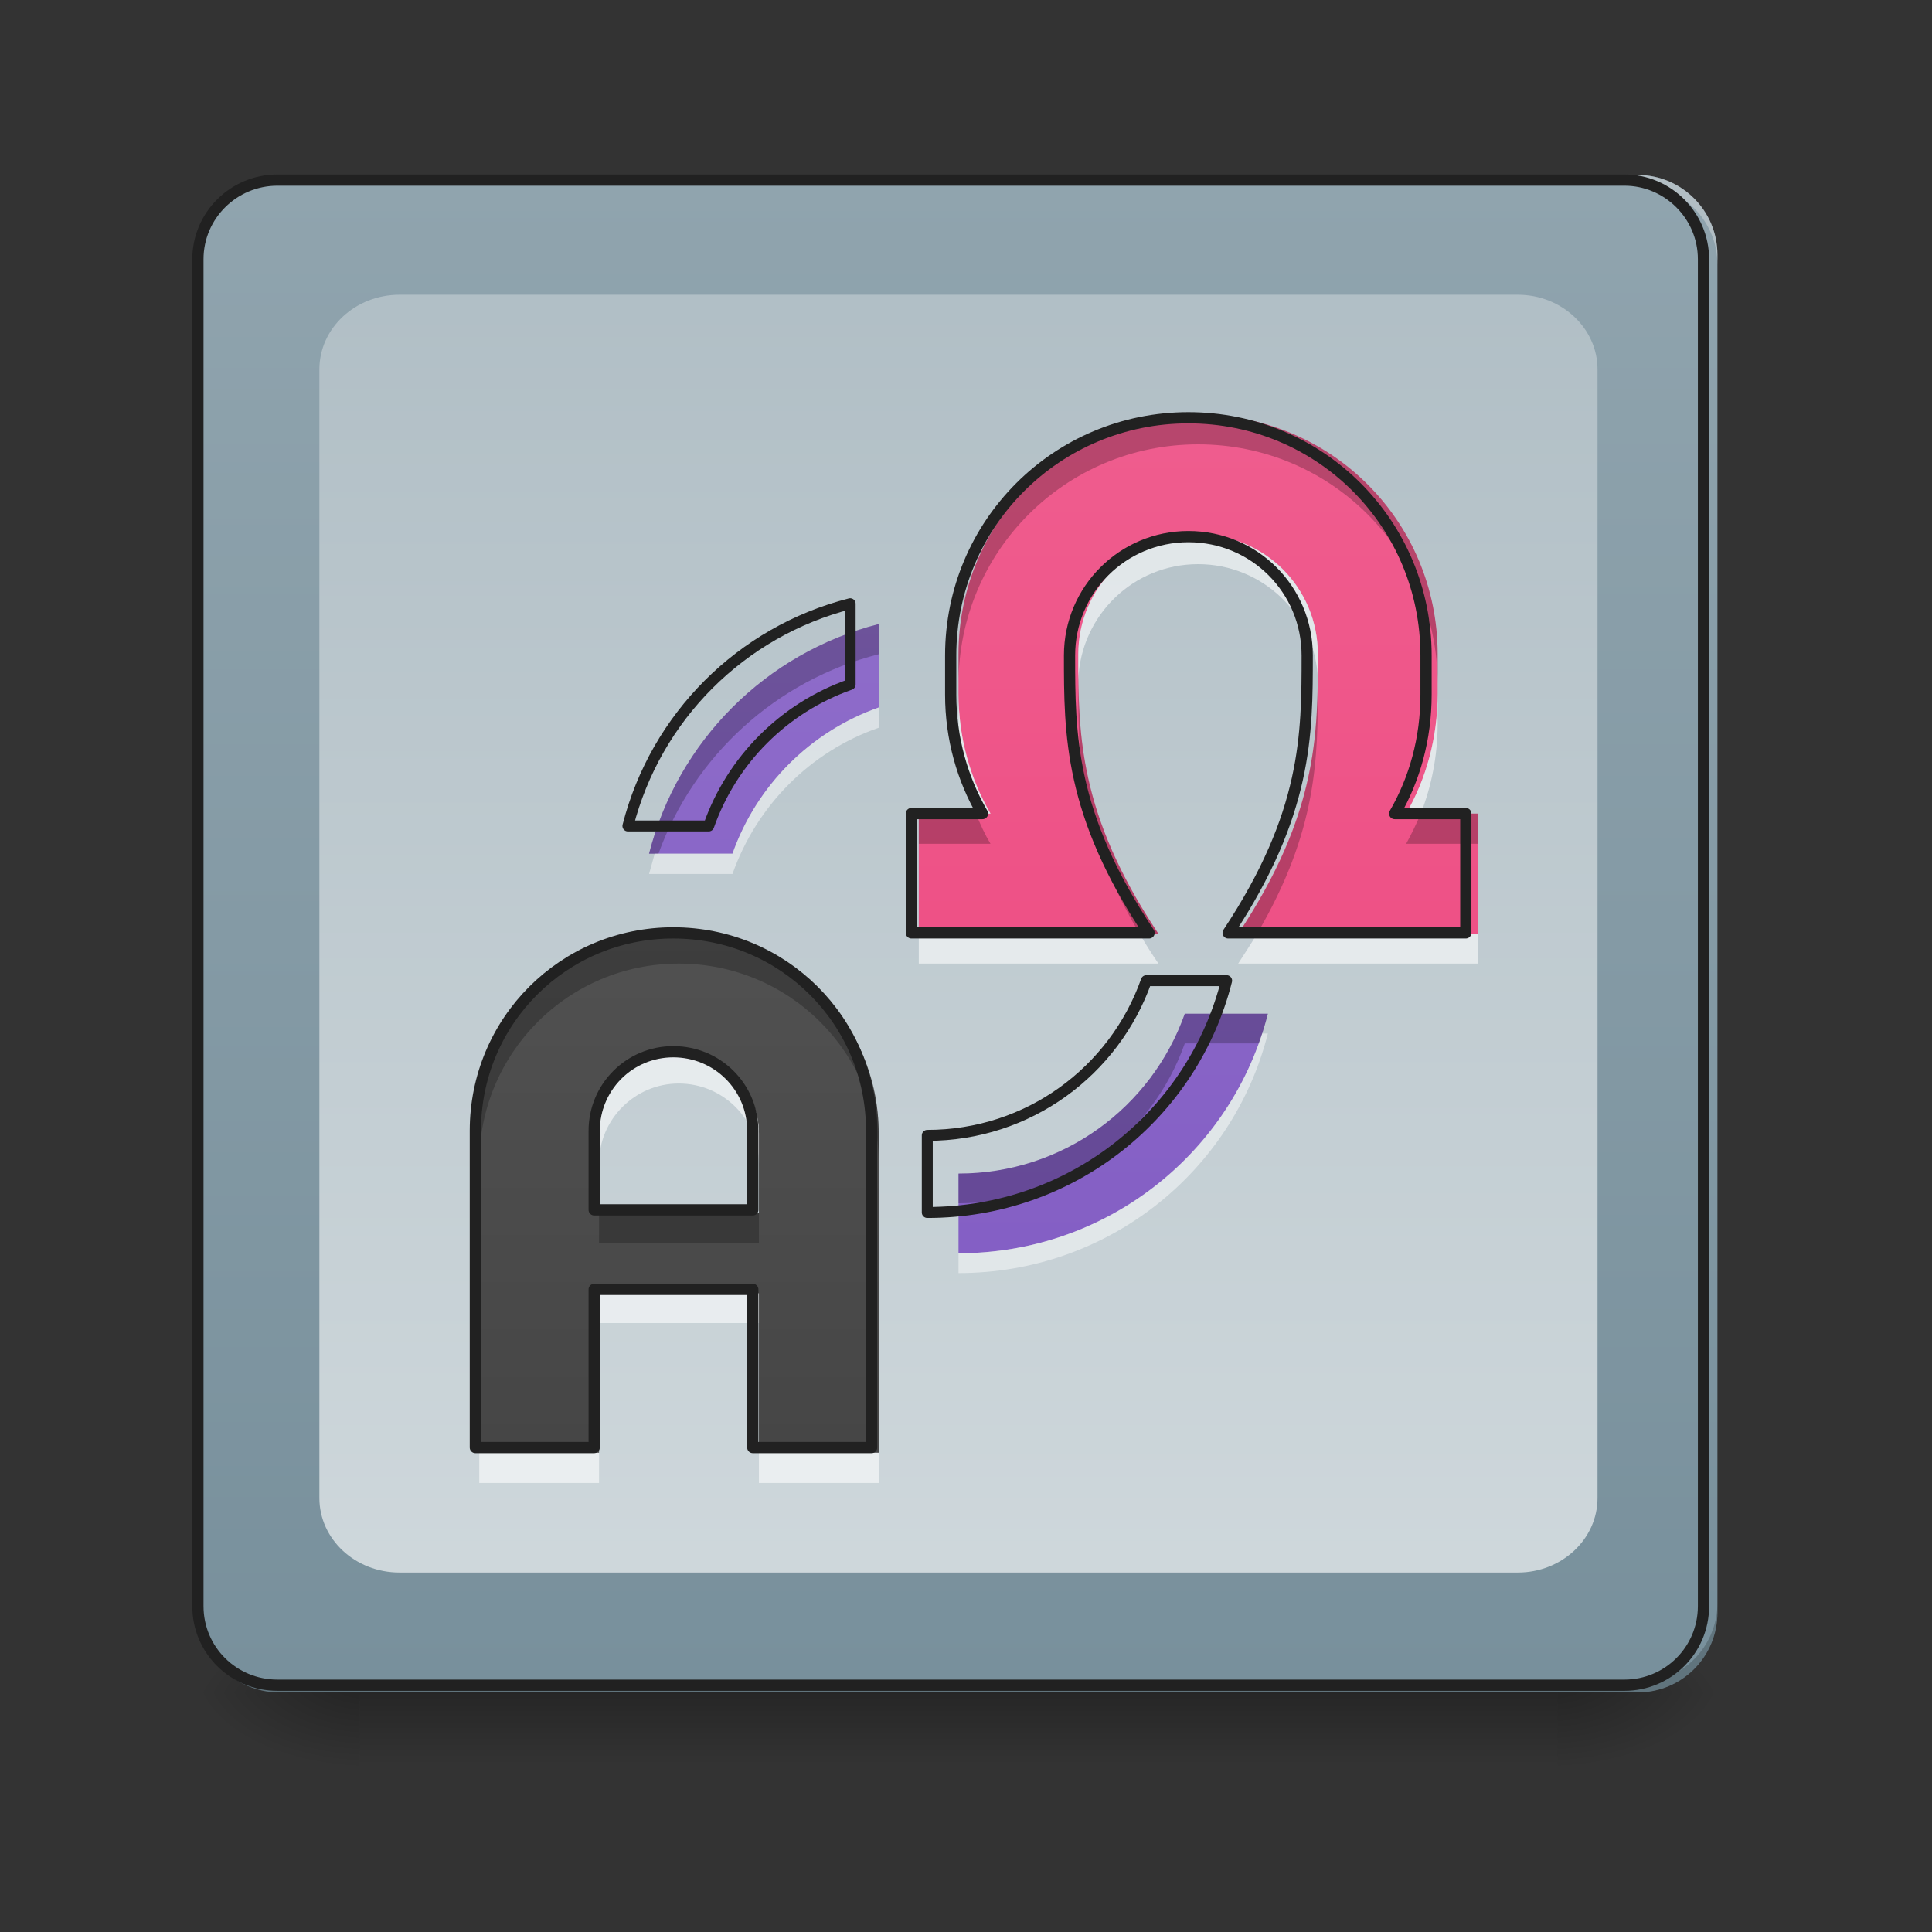 <?xml version="1.0" encoding="UTF-8"?>
<svg xmlns="http://www.w3.org/2000/svg" xmlns:xlink="http://www.w3.org/1999/xlink" width="16px" height="16px" viewBox="0 0 16 16" version="1.1">
<rect x="0" y="0" width="16" height="16" fill="#333333" stroke="none"/>
<defs>
<linearGradient id="linear0" gradientUnits="userSpaceOnUse" x1="254" y1="233.5" x2="254" y2="254.667" gradientTransform="matrix(0.031,0,0,0.031,-0,6.719)">
<stop offset="0" style="stop-color:rgb(0%,0%,0%);stop-opacity:0.275;"/>
<stop offset="1" style="stop-color:rgb(0%,0%,0%);stop-opacity:0;"/>
</linearGradient>
<radialGradient id="radial0" gradientUnits="userSpaceOnUse" cx="450.909" cy="189.579" fx="450.909" fy="189.579" r="21.167" gradientTransform="matrix(0,-0.039,-0.07,-0,26.065,31.798)">
<stop offset="0" style="stop-color:rgb(0%,0%,0%);stop-opacity:0.314;"/>
<stop offset="0.222" style="stop-color:rgb(0%,0%,0%);stop-opacity:0.275;"/>
<stop offset="1" style="stop-color:rgb(0%,0%,0%);stop-opacity:0;"/>
</radialGradient>
<radialGradient id="radial1" gradientUnits="userSpaceOnUse" cx="450.909" cy="189.579" fx="450.909" fy="189.579" r="21.167" gradientTransform="matrix(-0,0.039,0.07,0,-10.189,-3.764)">
<stop offset="0" style="stop-color:rgb(0%,0%,0%);stop-opacity:0.314;"/>
<stop offset="0.222" style="stop-color:rgb(0%,0%,0%);stop-opacity:0.275;"/>
<stop offset="1" style="stop-color:rgb(0%,0%,0%);stop-opacity:0;"/>
</radialGradient>
<radialGradient id="radial2" gradientUnits="userSpaceOnUse" cx="450.909" cy="189.579" fx="450.909" fy="189.579" r="21.167" gradientTransform="matrix(-0,-0.039,0.07,-0,-10.189,31.798)">
<stop offset="0" style="stop-color:rgb(0%,0%,0%);stop-opacity:0.314;"/>
<stop offset="0.222" style="stop-color:rgb(0%,0%,0%);stop-opacity:0.275;"/>
<stop offset="1" style="stop-color:rgb(0%,0%,0%);stop-opacity:0;"/>
</radialGradient>
<radialGradient id="radial3" gradientUnits="userSpaceOnUse" cx="450.909" cy="189.579" fx="450.909" fy="189.579" r="21.167" gradientTransform="matrix(0,0.039,-0.07,0,26.065,-3.764)">
<stop offset="0" style="stop-color:rgb(0%,0%,0%);stop-opacity:0.314;"/>
<stop offset="0.222" style="stop-color:rgb(0%,0%,0%);stop-opacity:0.275;"/>
<stop offset="1" style="stop-color:rgb(0%,0%,0%);stop-opacity:0;"/>
</radialGradient>
<linearGradient id="linear1" gradientUnits="userSpaceOnUse" x1="285.75" y1="233.5" x2="285.75" y2="-168.667" gradientTransform="matrix(0.031,0,0,0.031,0,6.719)">
<stop offset="0" style="stop-color:rgb(47.059%,56.471%,61.176%);stop-opacity:1;"/>
<stop offset="1" style="stop-color:rgb(56.471%,64.314%,68.235%);stop-opacity:1;"/>
</linearGradient>
<linearGradient id="linear2" gradientUnits="userSpaceOnUse" x1="254" y1="-147.5" x2="254" y2="212.333" gradientTransform="matrix(0.031,0,0,0.031,0,6.719)">
<stop offset="0" style="stop-color:rgb(69.02%,74.51%,77.255%);stop-opacity:1;"/>
<stop offset="1" style="stop-color:rgb(81.176%,84.706%,86.275%);stop-opacity:1;"/>
</linearGradient>
<linearGradient id="linear3" gradientUnits="userSpaceOnUse" x1="680" y1="1695.118" x2="680" y2="175.118" gradientTransform="matrix(0.008,0,0,0.008,0.331,0)">
<stop offset="0" style="stop-color:rgb(25.882%,25.882%,25.882%);stop-opacity:1;"/>
<stop offset="1" style="stop-color:rgb(38.039%,38.039%,38.039%);stop-opacity:1;"/>
</linearGradient>
<linearGradient id="linear4" gradientUnits="userSpaceOnUse" x1="359.833" y1="233.5" x2="359.833" y2="-168.667" gradientTransform="matrix(0.031,0,0,0.031,-0.662,6.719)">
<stop offset="0" style="stop-color:rgb(92.549%,25.098%,47.843%);stop-opacity:1;"/>
<stop offset="1" style="stop-color:rgb(94.118%,38.431%,57.255%);stop-opacity:1;"/>
</linearGradient>
<linearGradient id="linear5" gradientUnits="userSpaceOnUse" x1="960" y1="1695.118" x2="960" y2="175.118" gradientTransform="matrix(0.008,0,0,0.008,0,0)">
<stop offset="0" style="stop-color:rgb(49.412%,34.118%,76.078%);stop-opacity:1;"/>
<stop offset="1" style="stop-color:rgb(58.431%,45.882%,80.392%);stop-opacity:1;"/>
</linearGradient>
</defs>
<g id="surface1">
<path style=" stroke:none;fill-rule:nonzero;fill:url(#linear0);" d="M 2.977 13.969 L 12.898 13.969 L 12.898 14.703 L 2.977 14.703 Z M 2.977 13.969 "/>
<path style=" stroke:none;fill-rule:nonzero;fill:url(#radial0);" d="M 12.898 14.016 L 14.223 14.016 L 14.223 13.355 L 12.898 13.355 Z M 12.898 14.016 "/>
<path style=" stroke:none;fill-rule:nonzero;fill:url(#radial1);" d="M 2.977 14.016 L 1.652 14.016 L 1.652 14.68 L 2.977 14.68 Z M 2.977 14.016 "/>
<path style=" stroke:none;fill-rule:nonzero;fill:url(#radial2);" d="M 2.977 14.016 L 1.652 14.016 L 1.652 13.355 L 2.977 13.355 Z M 2.977 14.016 "/>
<path style=" stroke:none;fill-rule:nonzero;fill:url(#radial3);" d="M 12.898 14.016 L 14.223 14.016 L 14.223 14.68 L 12.898 14.68 Z M 12.898 14.016 "/>
<path style=" stroke:none;fill-rule:nonzero;fill:url(#linear1);" d="M 2.316 1.449 L 13.562 1.449 C 13.926 1.449 14.223 1.746 14.223 2.109 L 14.223 13.355 C 14.223 13.723 13.926 14.016 13.562 14.016 L 2.316 14.016 C 1.949 14.016 1.652 13.723 1.652 13.355 L 1.652 2.109 C 1.652 1.746 1.949 1.449 2.316 1.449 Z M 2.316 1.449 "/>
<path style=" stroke:none;fill-rule:nonzero;fill:rgb(90.196%,90.196%,90.196%);fill-opacity:0.392;" d="M 2.316 1.449 C 1.949 1.449 1.652 1.742 1.652 2.109 L 1.652 2.191 C 1.652 1.824 1.949 1.531 2.316 1.531 L 13.562 1.531 C 13.926 1.531 14.223 1.824 14.223 2.191 L 14.223 2.109 C 14.223 1.742 13.926 1.449 13.562 1.449 Z M 2.316 1.449 "/>
<path style=" stroke:none;fill-rule:nonzero;fill:rgb(0%,0%,0%);fill-opacity:0.196;" d="M 2.316 14.016 C 1.949 14.016 1.652 13.723 1.652 13.355 L 1.652 13.273 C 1.652 13.641 1.949 13.934 2.316 13.934 L 13.562 13.934 C 13.926 13.934 14.223 13.641 14.223 13.273 L 14.223 13.355 C 14.223 13.723 13.926 14.016 13.562 14.016 Z M 2.316 14.016 "/>
<path style="fill:none;stroke-width:3;stroke-linecap:round;stroke-linejoin:miter;stroke:rgb(12.941%,12.941%,12.941%);stroke-opacity:1;stroke-miterlimit:4;" d="M 74.118 -168.629 L 433.959 -168.629 C 445.582 -168.629 455.082 -159.13 455.082 -147.506 L 455.082 212.334 C 455.082 224.083 445.582 233.457 433.959 233.457 L 74.118 233.457 C 62.369 233.457 52.87 224.083 52.87 212.334 L 52.87 -147.506 C 52.87 -159.13 62.369 -168.629 74.118 -168.629 Z M 74.118 -168.629 " transform="matrix(0.031,0,0,0.031,0,6.719)"/>
<path style=" stroke:none;fill-rule:nonzero;fill:url(#linear2);" d="M 3.309 2.441 L 12.57 2.441 C 12.934 2.441 13.23 2.719 13.23 3.059 L 13.23 12.406 C 13.23 12.746 12.934 13.023 12.57 13.023 L 3.309 13.023 C 2.941 13.023 2.645 12.746 2.645 12.406 L 2.645 3.059 C 2.645 2.719 2.941 2.441 3.309 2.441 Z M 3.309 2.441 "/>
<path style=" stroke:none;fill-rule:nonzero;fill:url(#linear3);" d="M 5.621 7.734 C 4.707 7.734 3.969 8.469 3.969 9.387 L 3.969 12.031 L 4.961 12.031 L 4.961 10.711 L 6.285 10.711 L 6.285 12.031 L 7.277 12.031 L 7.277 9.387 C 7.277 8.469 6.539 7.734 5.621 7.734 Z M 5.621 8.727 C 5.988 8.727 6.285 9.02 6.285 9.387 L 6.285 10.047 L 4.961 10.047 L 4.961 9.387 C 4.961 9.02 5.258 8.727 5.621 8.727 Z M 5.621 8.727 "/>
<path style=" stroke:none;fill-rule:nonzero;fill:rgb(0%,0%,0%);fill-opacity:0.235;" d="M 5.621 7.734 C 4.707 7.734 3.969 8.469 3.969 9.387 L 3.969 9.633 C 3.969 8.719 4.707 7.98 5.621 7.98 C 6.539 7.98 7.277 8.719 7.277 9.633 L 7.277 9.387 C 7.277 8.469 6.539 7.734 5.621 7.734 Z M 4.961 10.047 L 4.961 10.297 L 6.285 10.297 L 6.285 10.047 Z M 4.961 10.047 "/>
<path style=" stroke:none;fill-rule:nonzero;fill:rgb(100%,100%,100%);fill-opacity:0.588;" d="M 5.621 8.727 C 5.258 8.727 4.961 9.02 4.961 9.387 L 4.961 9.633 C 4.961 9.27 5.258 8.973 5.621 8.973 C 5.988 8.973 6.285 9.27 6.285 9.633 L 6.285 9.387 C 6.285 9.02 5.988 8.727 5.621 8.727 Z M 4.961 10.711 L 4.961 10.957 L 6.285 10.957 L 6.285 10.711 Z M 3.969 12.031 L 3.969 12.281 L 4.961 12.281 L 4.961 12.031 Z M 6.285 12.031 L 6.285 12.281 L 7.277 12.281 L 7.277 12.031 Z M 6.285 12.031 "/>
<path style="fill:none;stroke-width:3;stroke-linecap:round;stroke-linejoin:round;stroke:rgb(12.941%,12.941%,12.941%);stroke-opacity:1;stroke-miterlimit:4;" d="M 179.858 32.476 C 150.611 32.476 126.988 55.974 126.988 85.346 L 126.988 169.963 L 158.735 169.963 L 158.735 127.717 L 201.106 127.717 L 201.106 169.963 L 232.853 169.963 L 232.853 85.346 C 232.853 55.974 209.23 32.476 179.858 32.476 Z M 179.858 64.223 C 191.607 64.223 201.106 73.597 201.106 85.346 L 201.106 106.469 L 158.735 106.469 L 158.735 85.346 C 158.735 73.597 168.234 64.223 179.858 64.223 Z M 179.858 64.223 " transform="matrix(0.031,0,0,0.031,0,6.719)"/>
<path style=" stroke:none;fill-rule:nonzero;fill:url(#linear4);" d="M 9.922 3.434 C 8.824 3.434 7.938 4.316 7.938 5.418 L 7.938 5.746 C 7.938 6.109 8.035 6.449 8.203 6.738 L 7.609 6.738 L 7.609 7.734 L 9.594 7.734 C 8.93 6.738 8.93 6.078 8.93 5.418 C 8.93 4.867 9.375 4.426 9.922 4.426 C 10.473 4.426 10.914 4.867 10.914 5.418 C 10.914 6.078 10.914 6.738 10.254 7.734 L 12.238 7.734 L 12.238 6.738 L 11.645 6.738 C 11.812 6.449 11.906 6.109 11.906 5.746 L 11.906 5.418 C 11.906 4.316 11.023 3.434 9.922 3.434 Z M 9.922 3.434 "/>
<path style=" stroke:none;fill-rule:nonzero;fill:rgb(0%,0%,0%);fill-opacity:0.235;" d="M 9.922 3.434 C 8.824 3.434 7.938 4.316 7.938 5.418 L 7.938 5.664 C 7.938 4.566 8.824 3.68 9.922 3.68 C 11.023 3.68 11.906 4.566 11.906 5.664 L 11.906 5.418 C 11.906 4.316 11.023 3.434 9.922 3.434 Z M 8.93 5.625 C 8.93 5.637 8.93 5.652 8.93 5.664 C 8.93 6.27 8.93 6.875 9.438 7.734 L 9.594 7.734 C 9 6.844 8.938 6.219 8.93 5.625 Z M 10.914 5.625 C 10.906 6.219 10.848 6.844 10.254 7.734 L 10.41 7.734 C 10.914 6.875 10.914 6.27 10.914 5.664 C 10.914 5.652 10.914 5.637 10.914 5.625 Z M 7.609 6.738 L 7.609 6.988 L 8.203 6.988 C 8.156 6.91 8.117 6.824 8.082 6.738 Z M 11.766 6.738 C 11.73 6.824 11.688 6.91 11.645 6.988 L 12.238 6.988 L 12.238 6.738 Z M 11.766 6.738 "/>
<path style=" stroke:none;fill-rule:nonzero;fill:rgb(100%,100%,100%);fill-opacity:0.588;" d="M 9.922 4.426 C 9.375 4.426 8.93 4.867 8.93 5.418 C 8.93 5.484 8.93 5.555 8.93 5.625 C 8.953 5.094 9.387 4.672 9.922 4.672 C 10.457 4.672 10.895 5.094 10.914 5.625 C 10.914 5.555 10.914 5.484 10.914 5.418 C 10.914 4.867 10.473 4.426 9.922 4.426 Z M 7.938 5.746 L 7.938 5.996 C 7.938 6.258 7.988 6.512 8.082 6.738 L 8.203 6.738 C 8.035 6.449 7.938 6.109 7.938 5.746 Z M 11.906 5.746 C 11.906 6.109 11.812 6.449 11.645 6.738 L 11.766 6.738 C 11.855 6.512 11.906 6.258 11.906 5.996 Z M 7.609 7.734 L 7.609 7.98 L 9.594 7.98 C 9.535 7.895 9.484 7.812 9.438 7.734 Z M 10.41 7.734 C 10.363 7.812 10.309 7.895 10.254 7.98 L 12.238 7.98 L 12.238 7.734 Z M 10.41 7.734 "/>
<path style="fill:none;stroke-width:3;stroke-linecap:round;stroke-linejoin:round;stroke:rgb(12.941%,12.941%,12.941%);stroke-opacity:1;stroke-miterlimit:4;" d="M 317.47 -105.135 C 282.348 -105.135 253.976 -76.888 253.976 -41.642 L 253.976 -31.143 C 253.976 -19.519 257.1 -8.645 262.475 0.604 L 243.477 0.604 L 243.477 32.476 L 306.971 32.476 C 285.723 0.604 285.723 -20.519 285.723 -41.642 C 285.723 -59.265 299.971 -73.389 317.47 -73.389 C 335.093 -73.389 349.217 -59.265 349.217 -41.642 C 349.217 -20.519 349.217 0.604 328.094 32.476 L 391.588 32.476 L 391.588 0.604 L 372.589 0.604 C 377.964 -8.645 380.964 -19.519 380.964 -31.143 L 380.964 -41.642 C 380.964 -76.888 352.716 -105.135 317.47 -105.135 Z M 317.47 -105.135 " transform="matrix(0.031,0,0,0.031,0,6.719)"/>
<path style=" stroke:none;fill-rule:nonzero;fill:url(#linear5);" d="M 7.277 5.168 C 6.344 5.406 5.613 6.137 5.375 7.07 L 6.066 7.07 C 6.266 6.504 6.711 6.059 7.277 5.859 Z M 9.812 8.395 C 9.539 9.168 8.805 9.719 7.938 9.719 L 7.938 10.379 C 9.176 10.379 10.211 9.539 10.5 8.395 Z M 9.812 8.395 "/>
<path style=" stroke:none;fill-rule:nonzero;fill:rgb(0%,0%,0%);fill-opacity:0.235;" d="M 7.277 5.168 C 6.344 5.406 5.613 6.137 5.375 7.07 L 5.453 7.07 C 5.746 6.258 6.43 5.633 7.277 5.418 Z M 9.812 8.395 C 9.539 9.168 8.805 9.719 7.938 9.719 L 7.938 9.965 C 8.805 9.965 9.539 9.414 9.812 8.641 L 10.426 8.641 C 10.453 8.562 10.48 8.477 10.5 8.395 Z M 9.812 8.395 "/>
<path style=" stroke:none;fill-rule:nonzero;fill:rgb(100%,100%,100%);fill-opacity:0.471;" d="M 7.277 5.859 C 6.711 6.059 6.266 6.504 6.066 7.07 L 5.422 7.07 C 5.406 7.125 5.391 7.18 5.375 7.238 L 6.066 7.238 C 6.266 6.672 6.711 6.223 7.277 6.027 Z M 10.453 8.559 C 10.109 9.617 9.113 10.379 7.938 10.379 L 7.938 10.543 C 9.176 10.543 10.211 9.703 10.5 8.559 Z M 10.453 8.559 "/>
<path style="fill:none;stroke-width:11.339;stroke-linecap:round;stroke-linejoin:round;stroke:rgb(12.941%,12.941%,12.941%);stroke-opacity:1;stroke-miterlimit:4;" d="M 880.073 624.98 C 767.171 653.796 678.833 742.134 650.017 855.037 L 733.631 855.037 C 757.723 786.539 811.576 732.686 880.073 708.594 Z M 1186.658 1015.179 C 1153.591 1108.713 1064.78 1175.321 959.908 1175.321 L 959.908 1255.156 C 1109.658 1255.156 1234.843 1153.591 1269.8 1015.179 Z M 1186.658 1015.179 " transform="matrix(0.008,0,0,0.008,0,0)"/>
</g>
</svg>
